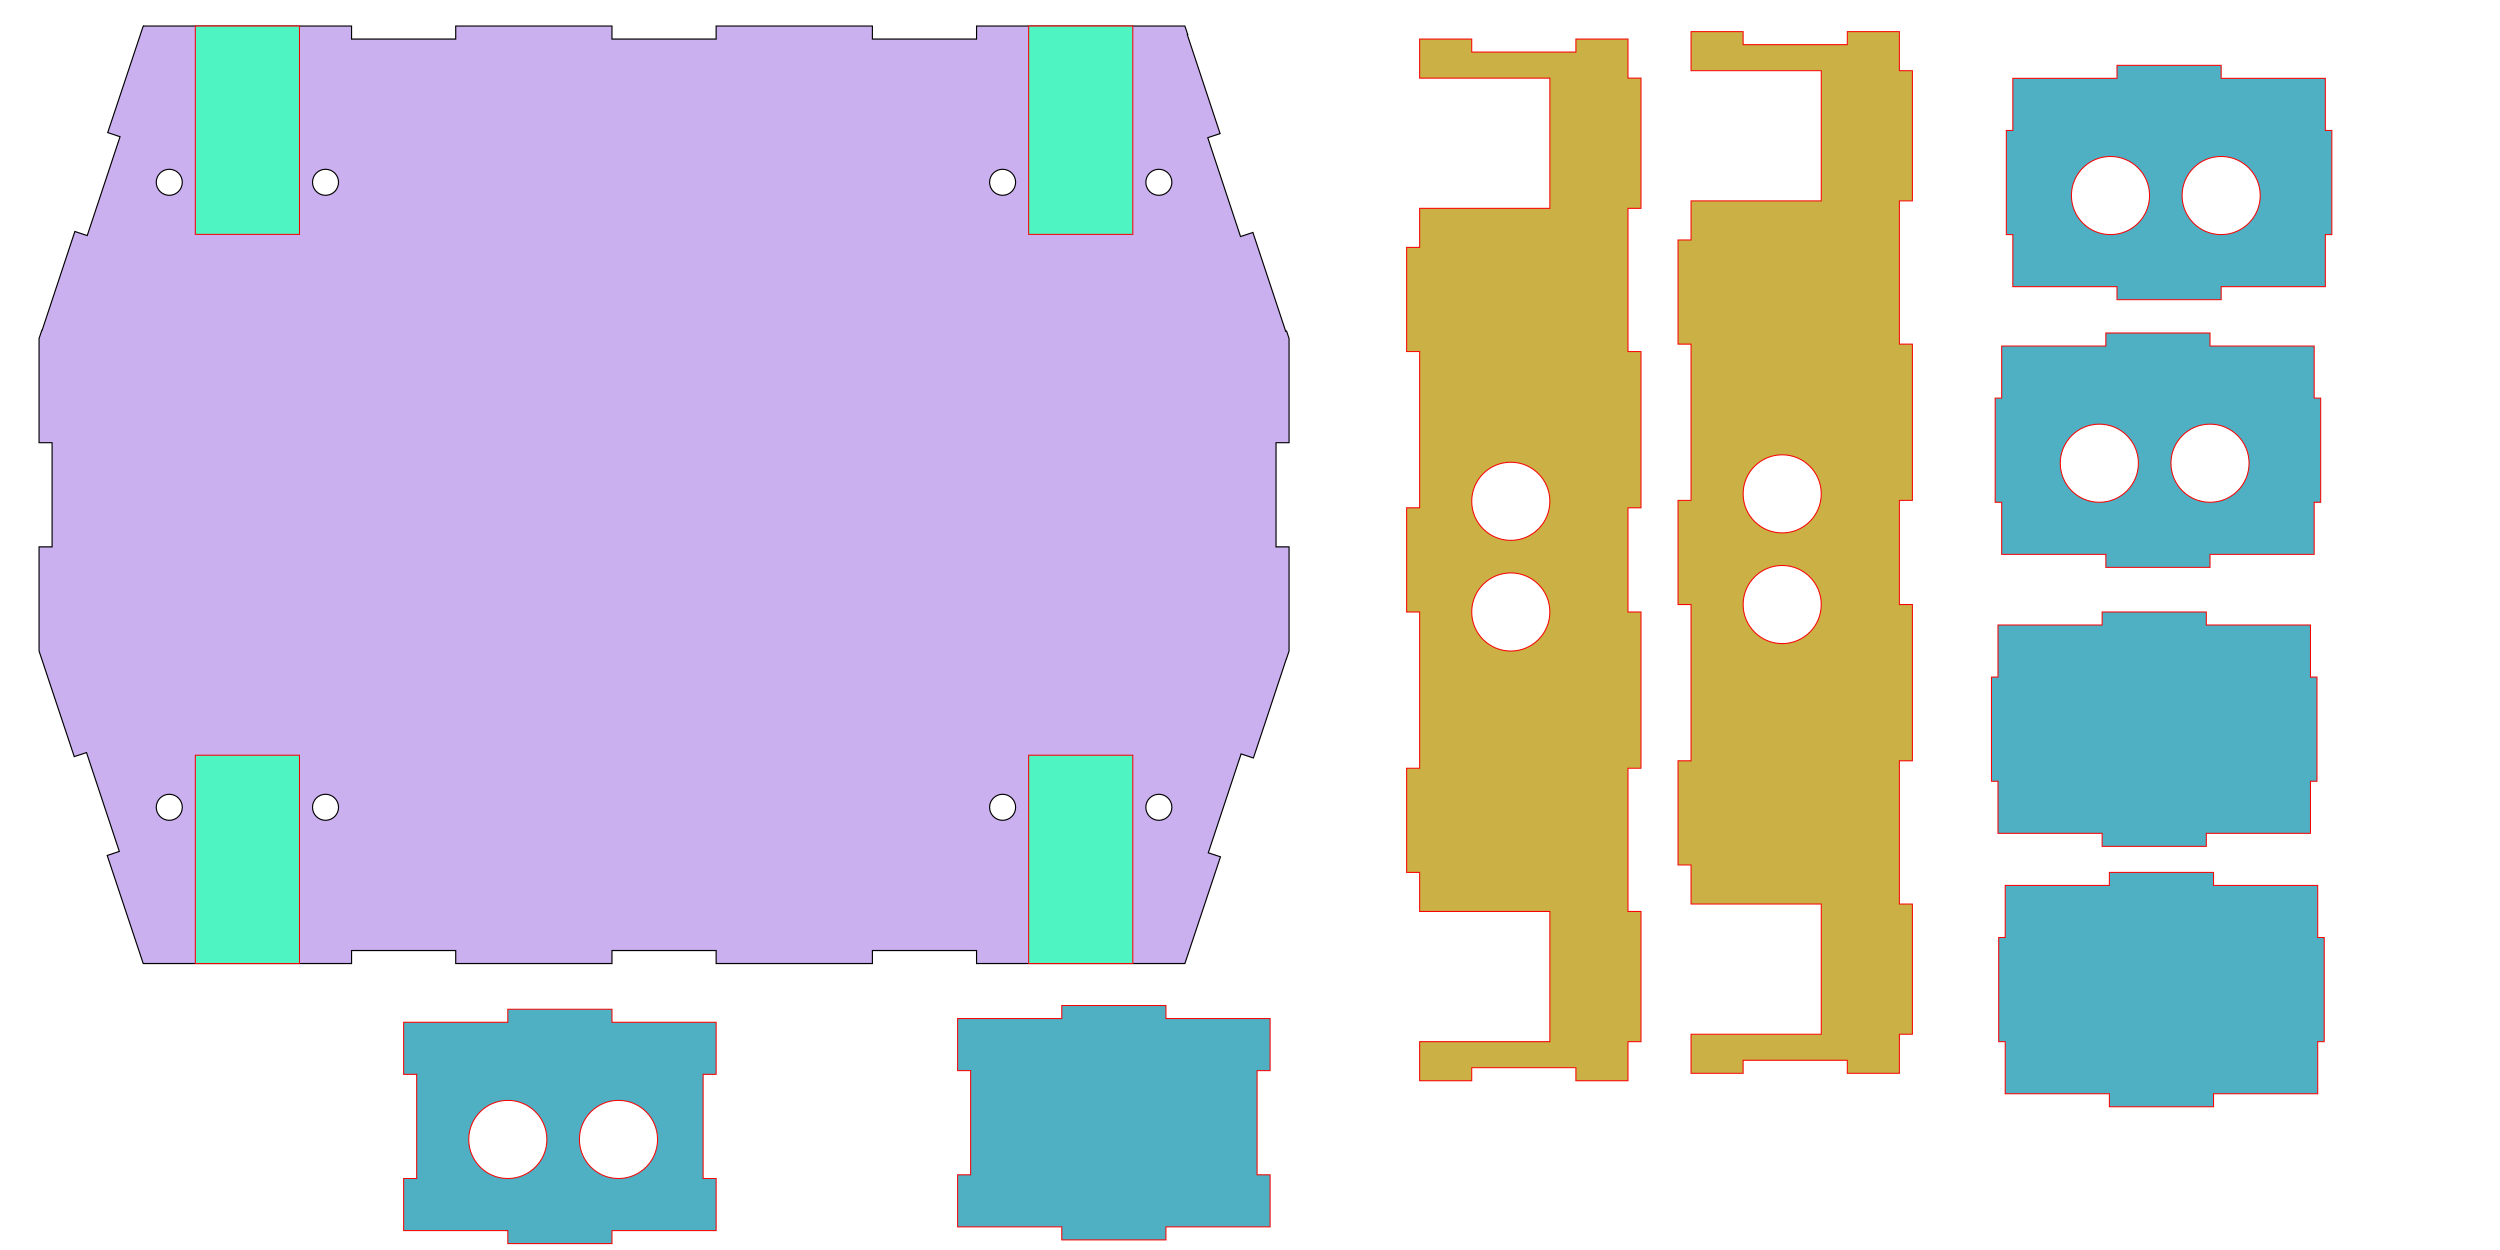 <?xml version="1.0" encoding="UTF-8" standalone="no"?>
<!-- Created with Inkscape (http://www.inkscape.org/) -->

<svg
   xmlns:dc="http://purl.org/dc/elements/1.1/"
   xmlns:cc="http://creativecommons.org/ns#"
   xmlns:rdf="http://www.w3.org/1999/02/22-rdf-syntax-ns#"
   xmlns:svg="http://www.w3.org/2000/svg"
   xmlns="http://www.w3.org/2000/svg"
   xmlns:sodipodi="http://sodipodi.sourceforge.net/DTD/sodipodi-0.dtd"
   xmlns:inkscape="http://www.inkscape.org/namespaces/inkscape"
   width="2160"
   height="1080"
   id="svg2"
   version="1.1"
   inkscape:version="0.48.5 r10040"
   sodipodi:docname="gforce2.svg">
  <defs
     id="defs4" />
  <sodipodi:namedview
     id="base"
     pagecolor="#ffffff"
     bordercolor="#666666"
     borderopacity="1.0"
     inkscape:pageopacity="0.0"
     inkscape:pageshadow="2"
     inkscape:zoom="0.88053136"
     inkscape:cx="657.05137"
     inkscape:cy="756.52274"
     inkscape:document-units="in"
     inkscape:current-layer="layer1"
     showgrid="true"
     units="in"
     inkscape:window-width="1440"
     inkscape:window-height="799"
     inkscape:window-x="0"
     inkscape:window-y="0"
     inkscape:window-maximized="1"
     gridtolerance="10000">
    <inkscape:grid
       type="xygrid"
       id="grid2985"
       empspacing="8"
       visible="true"
       enabled="true"
       snapvisiblegridlinesonly="true"
       units="in"
       spacingx="0.125in"
       spacingy="0.125in"
       dotted="false" />
  </sodipodi:namedview>
  <g
     inkscape:label="Layer 1"
     inkscape:groupmode="layer"
     id="layer1"
     transform="translate(0,27.638)">
    <path
       style="fill:#cbb0f0;fill-opacity:1;stroke:#000000;stroke-width:1px;stroke-linecap:butt;stroke-linejoin:miter;stroke-opacity:1"
       d="m 123.75,-5.137 -30.688,92.062 10.656,3.562 -28.344,85.406 -10.688,-3.531 -28.312,85.438 -0.25,-0.094 -2.375,7.156 0,90 11.25,0 0,90 -11.25,0 0,90 1.938,5.812 0.031,0 6.531,19.719 21.906,65.688 10.594,-3.5 28.344,85.406 -10.469,3.5 31.125,93.375 45,0 112.5,0 22.5,0 0,-11.25 90,0 0,11.25 135,0 0,-11.25 90,0 0,11.25 135,0 0,-11.25 90,0 0,11.25 33.75,0 112.5,0 33.75,0 30.75,-92.219 -10.531,-3.469 28.344,-85.438 10.625,3.531 10.688,-32 17.688,-53.406 0.094,0.031 2.344,-7.031 0,-90 -11.25,0 0,-90 11.25,0 0,-90 -2.156,-6.5 -0.75,0.25 -28.344,-85.406 -10.688,3.531 -28.312,-85.406 10.656,-3.562 -28.312,-85.406 0.375,-0.125 -2.469,-7.375 -33.75,0 -112.5,0 -33.75,0 0,11.25 -90,0 0,-11.25 -135,0 0,11.25 -90,0 0,-11.25 -135,0 0,11.25 -90,0 0,-11.25 -22.5,0 -112.5,0 -45,0 z m 22.5,123.75 c 6.213,0 11.25,5.037 11.25,11.25 0,6.213 -5.037,11.25 -11.25,11.25 -6.213,0 -11.25,-5.037 -11.25,-11.25 0,-6.213 5.037,-11.25 11.25,-11.25 z m 135,0 c 6.213,0 11.25,5.037 11.25,11.25 0,6.213 -5.037,11.25 -11.25,11.25 -6.213,0 -11.25,-5.037 -11.25,-11.25 0,-6.213 5.037,-11.25 11.25,-11.25 z m 585,0 c 6.213,0 11.25,5.037 11.25,11.25 0,6.213 -5.037,11.25 -11.25,11.25 -6.213,0 -11.25,-5.037 -11.25,-11.25 0,-6.213 5.037,-11.25 11.25,-11.25 z m 135,0 c 6.213,0 11.25,5.037 11.25,11.25 0,6.213 -5.037,11.25 -11.25,11.25 -6.213,0 -11.25,-5.037 -11.25,-11.25 0,-6.213 5.037,-11.25 11.25,-11.25 z m -855,540 c 6.213,0 11.25,5.037 11.25,11.25 0,6.213 -5.037,11.25 -11.25,11.25 -6.213,0 -11.25,-5.037 -11.25,-11.25 0,-6.213 5.037,-11.25 11.25,-11.25 z m 135,0 c 6.213,0 11.25,5.037 11.25,11.25 0,6.213 -5.037,11.25 -11.25,11.25 -6.213,0 -11.25,-5.037 -11.25,-11.25 0,-6.213 5.037,-11.25 11.25,-11.25 z m 585,0 c 6.213,0 11.25,5.037 11.25,11.25 0,6.213 -5.037,11.25 -11.25,11.25 -6.213,0 -11.25,-5.037 -11.25,-11.25 0,-6.213 5.037,-11.25 11.25,-11.25 z m 135,0 c 6.213,0 11.25,5.037 11.25,11.25 0,6.213 -5.037,11.25 -11.25,11.25 -6.213,0 -11.25,-5.037 -11.25,-11.25 0,-6.213 5.037,-11.25 11.25,-11.25 z"
       id="path3782"
       inkscape:connector-curvature="0" />
    <path
       style="fill:#cbb0f0;fill-opacity:1;stroke:#000000;stroke-width:1px;stroke-linecap:butt;stroke-linejoin:miter;stroke-opacity:1"
       d="m 135,1142.362 -1.312,3.969 0.375,0.125 -28.312,85.437 10.656,3.531 -28.312,85.438 -10.688,-3.562 -28.344,85.438 -0.781,-0.25 -3.281,9.875 0,90 11.25,0 0,90 -11.25,0 0,90 2.188,6.531 0.781,-0.25 28.344,85.438 10.688,-3.562 28.312,85.438 -10.656,3.531 28.312,85.438 -0.406,0.125 2.438,7.312 33.75,0 0,-11.25 112.5,0 0,11.25 11.25,0 112.5,0 0,-11.25 135,0 0,11.25 90,0 0,-11.25 135,0 0,11.25 90,0 33.75,0 0,-11.25 112.5,0 0,11.25 33.75,0 31,-93 -10.469,-3.5 28.312,-85.406 10.625,3.5 16.594,-49.781 11.813,-35.594 0.062,0 2.063,-6.219 0,-90 -11.25,0 0,-90 11.25,0 0,-90 -2.469,-7.438 -1.062,0.344 -28.313,-85.438 -10.688,3.562 -28.344,-85.438 10.687,-3.531 -28.344,-85.438 0.656,-0.219 -2.125,-6.406 -33.75,0 0,11.25 -112.5,0 0,-11.25 -33.75,0 -90,0 0,11.25 -135,0 0,-11.25 -90,0 0,11.25 -135,0 0,-11.25 -112.5,0 -11.25,0 0,11.25 -112.5,0 0,-11.25 -33.75,0 z m 45,45 135,0 427.5,0 22.5,0 90,0 11.25,0 33.75,0 0,607.5 0,112.5 -33.75,0 -11.25,0 -90,0 -168.75,0 -281.25,0 -135,0 -78.75,-225 0,-270 78.75,-225 z m 765,67.5 90,0 0,11.25 -90,0 0,-11.25 z m 78.75,22.5 c 6.213,0 11.25,5.037 11.25,11.25 0,6.213 -5.037,11.25 -11.25,11.25 -6.213,0 -11.25,-5.037 -11.25,-11.25 0,-6.213 5.037,-11.25 11.25,-11.25 z m -78.75,33.75 90,0 0,11.25 -90,0 0,-11.25 z m 90,101.25 c 12.426,0 22.5,10.074 22.5,22.5 0,12.426 -10.074,22.5 -22.5,22.5 -12.427,0 -22.5,-10.074 -22.5,-22.5 0,-12.426 10.073,-22.5 22.5,-22.5 z m 0,112.5 c 12.426,0 22.5,10.074 22.5,22.5 0,12.426 -10.074,22.5 -22.5,22.5 -12.427,0 -22.5,-10.074 -22.5,-22.5 0,-12.426 10.073,-22.5 22.5,-22.5 z m 0,112.5 c 12.426,0 22.5,10.074 22.5,22.5 0,12.426 -10.074,22.5 -22.5,22.5 -12.427,0 -22.5,-10.074 -22.5,-22.5 0,-12.426 10.073,-22.5 22.5,-22.5 z m -90,135 90,0 0,11.25 -90,0 0,-11.25 z m 78.75,22.5 c 6.213,0 11.25,5.037 11.25,11.25 0,6.213 -5.037,11.25 -11.25,11.25 -6.213,0 -11.25,-5.037 -11.25,-11.25 0,-6.213 5.037,-11.25 11.25,-11.25 z m -78.75,33.75 90,0 0,11.25 -90,0 0,-11.25 z"
       id="path10695"
       inkscape:connector-curvature="0" />
    <path
       style="fill:#cbb045;fill-opacity:1;stroke:#f80000;stroke-width:0.9;stroke-miterlimit:4;stroke-opacity:0.982;stroke-dasharray:none"
       d="m 1417.824,39.862 -11.25,0 0,-33.75 -45,0 0,11.25 -90,0 0,-11.25 -45,0 0,33.75 112.5,0 0,112.5 -112.5,0 0,33.75 -11.25,0 0,90 11.25,0 0,135 -11.25,0 0,90 11.25,0 0,135 -11.25,0 0,90 11.25,0 0,33.75 112.5,0 0,112.5 -112.5,0 0,33.75 45,0 0,-11.25 90,0 0,11.25 45,0 0,-33.75 11.25,0 0,-112.5 -11.25,0 0,-123.75 11.25,0 0,-135 -11.25,0 0,-90 11.25,0 0,-135 -11.25,0 0,-123.75 11.25,0 0,-112.5 z m -78.75,365.625 c 0,18.64 -15.11,33.75 -33.75,33.75 -18.64,0 -33.75,-15.11 -33.75,-33.75 0,-18.64 15.11,-33.75 33.75,-33.75 18.64,0 33.75,15.11 33.75,33.75 z m 0,95.625 c 0,18.64 -15.11,33.75 -33.75,33.75 -18.64,0 -33.75,-15.11 -33.75,-33.75 0,-18.64 15.11,-33.75 33.75,-33.75 18.64,0 33.75,15.11 33.75,33.75 z"
       id="path10789"
       inkscape:connector-curvature="0" />
    <path
       style="fill:#4eb0c2;fill-opacity:1;stroke:#f80000;stroke-width:0.9;stroke-miterlimit:4;stroke-opacity:0.982;stroke-dasharray:none"
       d="m 438.75,844.344 0,11.25 -90,0 0,45 11.25,0 0,90 -11.25,0 0,45 90,0 0,11.25 90,0 0,-11.25 90,0 0,-45 -11.25,0 0,-90 11.25,0 0,-45 -90,0 0,-11.25 -90,0 z m 0,78.75 c 18.64,0 33.75,15.11 33.75,33.75 0,18.64 -15.11,33.75 -33.75,33.75 -18.64,0 -33.75,-15.11 -33.75,-33.75 0,-18.64 15.11,-33.75 33.75,-33.75 z m 95.625,0 c 18.64,0 33.75,15.11 33.75,33.75 0,18.64 -15.11,33.75 -33.75,33.75 -18.64,0 -33.75,-15.11 -33.75,-33.75 0,-18.64 15.11,-33.75 33.75,-33.75 z"
       id="rect10795"
       inkscape:connector-curvature="0" />
    <path
       inkscape:connector-curvature="0"
       id="path10872"
       d="m 1829.086,28.804 0,11.25 -90,0 0,45 -5.625,0 0,90 5.625,0 0,45 90,0 0,11.25 90,0 0,-11.25 90,0 0,-45 5.625,0 0,-90 -5.625,0 0,-45 -90,0 0,-11.25 -90,0 z m -5.625,78.75 c 18.64,0 33.75,15.11 33.75,33.75 0,18.64 -15.11,33.75 -33.75,33.75 -18.64,0 -33.75,-15.11 -33.75,-33.75 0,-18.64 15.11,-33.75 33.75,-33.75 z m 95.625,0 c 18.64,0 33.75,15.11 33.75,33.75 0,18.64 -15.11,33.75 -33.75,33.75 -18.64,0 -33.75,-15.11 -33.75,-33.75 0,-18.64 15.11,-33.75 33.75,-33.75 z"
       style="fill:#4eb0c2;fill-opacity:1;stroke:#f80000;stroke-width:0.9;stroke-miterlimit:4;stroke-opacity:0.982;stroke-dasharray:none" />
    <path
       inkscape:connector-curvature="0"
       id="path10906"
       d="m 1652.313,33.438 -11.25,0 0,-33.75 -45,0 0,11.25 -90,0 0,-11.25 -45,0 0,33.75 112.5,0 0,112.5 -112.5,0 0,33.75 -11.25,0 0,90 11.25,0 0,135 -11.25,0 0,90 11.25,0 0,135 -11.25,0 0,90 11.25,0 0,33.75 112.5,0 0,112.5 -112.5,0 0,33.75 45,0 0,-11.25 90,0 0,11.25 45,0 0,-33.75 11.25,0 0,-112.5 -11.25,0 0,-123.75 11.25,0 0,-135 -11.25,0 0,-90 11.25,0 0,-135 -11.25,0 0,-123.75 11.25,0 0,-112.5 z m -78.75,365.625 c 0,18.64 -15.11,33.75 -33.75,33.75 -18.64,0 -33.75,-15.11 -33.75,-33.75 0,-18.64 15.11,-33.75 33.75,-33.75 18.64,0 33.75,15.11 33.75,33.75 z m 0,95.625 c 0,18.64 -15.11,33.75 -33.75,33.75 -18.64,0 -33.75,-15.11 -33.75,-33.75 0,-18.64 15.11,-33.75 33.75,-33.75 18.64,0 33.75,15.11 33.75,33.75 z"
       style="fill:#cbb045;fill-opacity:1;stroke:#f80000;stroke-width:0.9;stroke-miterlimit:4;stroke-opacity:0.982;stroke-dasharray:none" />
    <path
       style="fill:#4eb0c2;fill-opacity:1;stroke:#f80000;stroke-width:0.9;stroke-miterlimit:4;stroke-opacity:0.982;stroke-dasharray:none"
       d="m 1819.45,260.081 0,11.25 -90,0 0,45 -5.625,0 0,90 5.625,0 0,45 90,0 0,11.25 90,0 0,-11.25 90,0 0,-45 5.625,0 0,-90 -5.625,0 0,-45 -90,0 0,-11.25 -90,0 z m -5.625,78.75 c 18.64,0 33.75,15.11 33.75,33.75 0,18.64 -15.11,33.75 -33.75,33.75 -18.64,0 -33.75,-15.11 -33.75,-33.75 0,-18.64 15.11,-33.75 33.75,-33.75 z m 95.625,0 c 18.64,0 33.75,15.11 33.75,33.75 0,18.64 -15.11,33.75 -33.75,33.75 -18.64,0 -33.75,-15.11 -33.75,-33.75 0,-18.64 15.11,-33.75 33.75,-33.75 z"
       id="path10908"
       inkscape:connector-curvature="0" />
    <path
       style="fill:#4eb0c2;fill-opacity:1;stroke:#f80000;stroke-width:0.9;stroke-miterlimit:4;stroke-opacity:0.982;stroke-dasharray:none"
       d="M 1816.25 528.75 L 1816.25 540 L 1726.25 540 L 1726.25 585 L 1720.625 585 L 1720.625 675 L 1726.25 675 L 1726.25 720 L 1816.25 720 L 1816.25 731.25 L 1906.25 731.25 L 1906.25 720 L 1996.25 720 L 1996.25 675 L 2001.875 675 L 2001.875 585 L 1996.25 585 L 1996.25 540 L 1906.25 540 L 1906.25 528.75 L 1816.25 528.75 z "
       transform="translate(0,-27.638)"
       id="path10910" />
    <path
       style="fill:#4eb0c2;fill-opacity:1;stroke:#f80000;stroke-width:0.9;stroke-miterlimit:4;stroke-opacity:0.982;stroke-dasharray:none"
       d="M 917.375 868.781 L 917.375 880.031 L 827.375 880.031 L 827.375 925.031 L 838.625 925.031 L 838.625 1015.031 L 827.375 1015.031 L 827.375 1060.031 L 917.375 1060.031 L 917.375 1071.281 L 1007.375 1071.281 L 1007.375 1060.031 L 1097.375 1060.031 L 1097.375 1015.031 L 1086.125 1015.031 L 1086.125 925.031 L 1097.375 925.031 L 1097.375 880.031 L 1007.375 880.031 L 1007.375 868.781 L 917.375 868.781 z "
       transform="translate(0,-27.638)"
       id="path10914" />
    <path
       style="fill:#4ee9c2;fill-opacity:1;stroke:#000000;stroke-width:1px;stroke-linecap:butt;stroke-linejoin:miter;stroke-opacity:1"
       d="m 1856.25,1119.862 0,11.25 -11.25,0 -45,270 11.25,0 0,11.25 90,0 0,-11.25 11.25,0 45,-270 -11.25,0 0,-11.25 -90,0 z m 33.75,45 c 18.64,0 33.75,15.11 33.75,33.75 0,18.64 -15.11,33.75 -33.75,33.75 -18.64,0 -33.75,-15.11 -33.75,-33.75 0,-18.64 15.11,-33.75 33.75,-33.75 z m -22.5,135 c 18.64,0 33.75,15.11 33.75,33.75 0,18.64 -15.11,33.75 -33.75,33.75 -18.64,0 -33.75,-15.11 -33.75,-33.75 0,-18.64 15.11,-33.75 33.75,-33.75 z"
       id="path10918"
       inkscape:connector-curvature="0" />
    <path
       id="path10932"
       d="m 1991.25,1119.862 0,11.25 -11.25,0 -45,270 11.25,0 0,11.25 90,0 0,-11.25 11.25,0 45,-270 -11.25,0 0,-11.25 -90,0 z m 33.75,45 c 18.64,0 33.75,15.11 33.75,33.75 0,18.64 -15.11,33.75 -33.75,33.75 -18.64,0 -33.75,-15.11 -33.75,-33.75 0,-18.64 15.11,-33.75 33.75,-33.75 z m -22.5,135 c 18.64,0 33.75,15.11 33.75,33.75 0,18.64 -15.11,33.75 -33.75,33.75 -18.64,0 -33.75,-15.11 -33.75,-33.75 0,-18.64 15.11,-33.75 33.75,-33.75 z"
       style="fill:#4ee9c2;fill-opacity:1;stroke:#000000;stroke-width:1px;stroke-linecap:butt;stroke-linejoin:miter;stroke-opacity:1"
       inkscape:connector-curvature="0" />
    <path
       inkscape:connector-curvature="0"
       style="fill:#4ee9c2;fill-opacity:1;stroke:#000000;stroke-width:1px;stroke-linecap:butt;stroke-linejoin:miter;stroke-opacity:1"
       d="m 2126.25,1119.862 0,11.25 -11.25,0 -45,270 11.25,0 0,11.25 90,0 0,-11.25 11.25,0 45,-270 -11.25,0 0,-11.25 -90,0 z m 33.75,45 c 18.64,0 33.75,15.11 33.75,33.75 0,18.64 -15.11,33.75 -33.75,33.75 -18.64,0 -33.75,-15.11 -33.75,-33.75 0,-18.64 15.11,-33.75 33.75,-33.75 z m -22.5,135 c 18.64,0 33.75,15.11 33.75,33.75 0,18.64 -15.11,33.75 -33.75,33.75 -18.64,0 -33.75,-15.11 -33.75,-33.75 0,-18.64 15.11,-33.75 33.75,-33.75 z"
       id="path10934" />
    <path
       id="path10936"
       d="m 2261.25,1119.862 0,11.25 -11.25,0 -45,270 11.25,0 0,11.25 90,0 0,-11.25 11.25,0 45,-270 -11.25,0 0,-11.25 -90,0 z m 33.75,45 c 18.64,0 33.75,15.11 33.75,33.75 0,18.64 -15.11,33.75 -33.75,33.75 -18.64,0 -33.75,-15.11 -33.75,-33.75 0,-18.64 15.11,-33.75 33.75,-33.75 z m -22.5,135 c 18.64,0 33.75,15.11 33.75,33.75 0,18.64 -15.11,33.75 -33.75,33.75 -18.64,0 -33.75,-15.11 -33.75,-33.75 0,-18.64 15.11,-33.75 33.75,-33.75 z"
       style="fill:#4ee9c2;fill-opacity:1;stroke:#000000;stroke-width:1px;stroke-linecap:butt;stroke-linejoin:miter;stroke-opacity:1"
       inkscape:connector-curvature="0" />
    <path
       style="fill:#4e56c2;fill-opacity:1;stroke:#f80000;stroke-width:0.9;stroke-miterlimit:4;stroke-opacity:0.982;stroke-dasharray:none"
       d="M 1170 1260 L 1170 1890 L 1350 1890 L 1350 1260 L 1170 1260 z M 1215 1282.5 L 1305 1282.5 L 1305 1293.75 L 1215 1293.75 L 1215 1282.5 z M 1215 1338.75 L 1305 1338.75 L 1305 1350 L 1215 1350 L 1215 1338.75 z M 1215 1800 L 1305 1800 L 1305 1811.25 L 1215 1811.25 L 1215 1800 z M 1215 1856.25 L 1305 1856.25 L 1305 1867.5 L 1215 1867.5 L 1215 1856.25 z "
       transform="translate(0,-27.638)"
       id="rect10938" />
    <path
       id="path10957"
       d="m 1822.5,726.112 0,11.25 -90,0 0,45 -5.625,0 0,90 5.625,0 0,45 90,0 0,11.25 90,0 0,-11.25 90,0 0,-45 5.625,0 0,-90 -5.625,0 0,-45 -90,0 0,-11.25 -90,0 z"
       style="fill:#4eb0c2;fill-opacity:1;stroke:#f80000;stroke-width:0.9;stroke-miterlimit:4;stroke-opacity:0.982;stroke-dasharray:none"
       inkscape:connector-curvature="0" />
    <rect
       style="fill:#4ef4c2;fill-opacity:1;stroke:#f80000;stroke-width:0.9;stroke-miterlimit:4;stroke-opacity:0.982;stroke-dasharray:none"
       id="rect10959"
       width="90"
       height="180"
       x="168.75"
       y="-5.138" />
    <rect
       y="624.862"
       x="168.75"
       height="180"
       width="90"
       id="rect10961"
       style="fill:#4ef4c2;fill-opacity:1;stroke:#f80000;stroke-width:0.9;stroke-miterlimit:4;stroke-opacity:0.982;stroke-dasharray:none" />
    <rect
       style="fill:#4ef4c2;fill-opacity:1;stroke:#f80000;stroke-width:0.9;stroke-miterlimit:4;stroke-opacity:0.982;stroke-dasharray:none"
       id="rect10963"
       width="90"
       height="180"
       x="888.75"
       y="624.862" />
    <rect
       y="-5.138"
       x="888.75"
       height="180"
       width="90"
       id="rect10965"
       style="fill:#4ef4c2;fill-opacity:1;stroke:#f80000;stroke-width:0.9;stroke-miterlimit:4;stroke-opacity:0.982;stroke-dasharray:none" />
  </g>
</svg>
